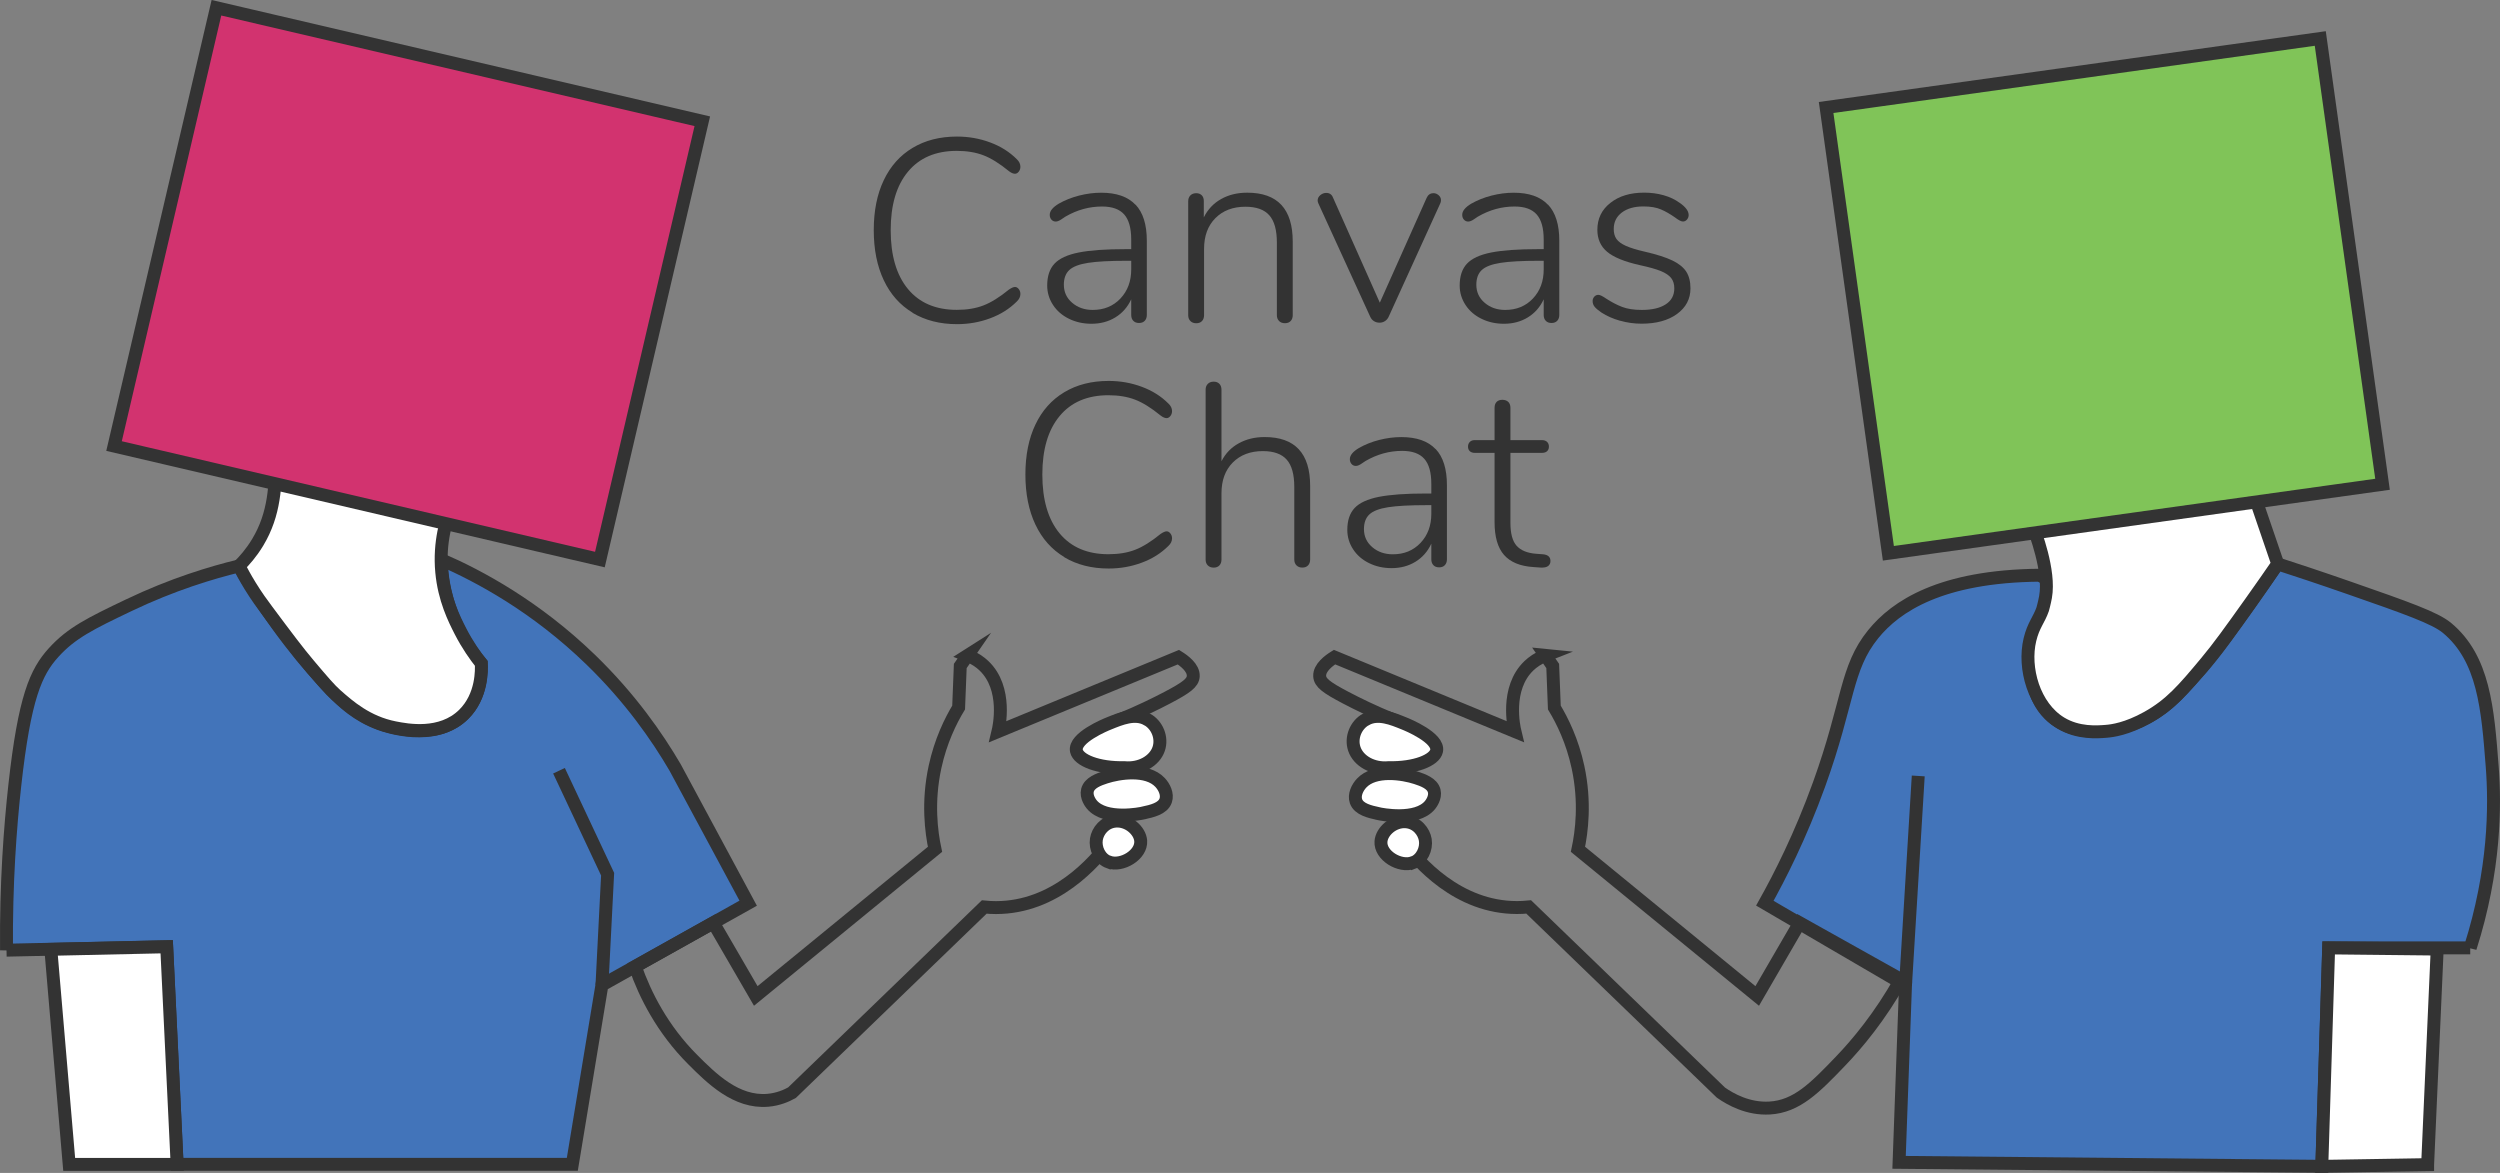 <?xml version="1.0" encoding="UTF-8"?>
<svg id="Layer_2" data-name="Layer 2" xmlns="http://www.w3.org/2000/svg" viewBox="0 0 579.97 272.11">
  <rect x="0" y="0" width="579.97" height="272.11" fill="#808080" stroke="none"/>
  <defs>
    <style>
      .cls-1 {
        fill: none;
      }

      .cls-1, .cls-2, .cls-3, .cls-4, .cls-5 {
        stroke: #333;
        stroke-miterlimit: 10;
        stroke-width: 3px;
      }

      .cls-6 {
        fill: #333;
      }

      .cls-2 {
        fill: #d2336f;
      }

      .cls-3 {
        fill: #4274ba;
      }

      .cls-4 {
        fill: #80c458;
      }

      .cls-5 {
        fill: #fff;
      }
    </style>
  </defs>
  <g id="Layer_1-2" data-name="Layer 1">
    <path class="cls-3" d="M1.51,220.45c-.13-15.6,.86-28.6,1.92-38.21,2.26-20.49,4.91-26.34,9-30.85,4.13-4.56,8.56-6.74,17.44-10.98,10.21-4.88,19.23-7.57,25.58-9.12,8.07,13.81,15.95,23.1,21.43,28.82,2.65,2.77,6,5.9,11.21,7.81,1.38,.51,12.74,4.48,19.48-2.2,4.09-4.06,4.15-9.9,4.08-11.83-2.37-2.79-5.77-7.56-7.75-14.28-1.11-3.75-1.48-7.13-1.56-9.8,8.95,3.91,21.98,10.91,34.69,23.22,9.19,8.9,15.43,17.9,19.58,25l16.96,31.5-33.93,18.98-6.87,41.6H41.09l-2.42-50.49-37.16,.81Z"/>
    <polygon class="cls-5" points="16.05 270.13 11.79 220.23 38.67 219.64 41.09 270.13 16.05 270.13"/>
    <polyline class="cls-1" points="129.68 178.8 140.96 202.8 139.65 228.53"/>
    <path class="cls-5" d="M55.45,131.3c1.2-1.18,2.83-2.99,4.33-5.48,3.98-6.61,4.14-13.24,4.22-20.3,.04-3.68-.18-8.73-1.31-14.68,2.05,3.88,5.37,8.98,10.69,13.69,12.17,10.79,26.37,12.16,31.55,12.4-1.35,3.28-3.09,8.89-2.45,15.77,.58,6.3,2.9,10.92,4.36,13.77,1.65,3.21,3.42,5.69,4.81,7.44,.08,1.36,.29,7.53-4.08,11.83-5.27,5.18-13.14,3.65-16,3.09-6.41-1.26-10.64-4.99-13.57-7.57-1.51-1.34-3.1-3.21-6.28-6.97-2.66-3.15-5.04-6.33-9.79-12.7-1.11-1.49-2.4-3.23-3.91-5.69-1.15-1.87-2-3.47-2.57-4.58Z"/>
    <g>
      <path class="cls-1" d="M224.47,152.04l-1.7,2.46c-.13,3.21-.25,6.43-.38,9.64-1.86,3.08-4.17,7.74-5.48,13.8-1.77,8.21-.85,15.1,0,19.09l-41.58,34.02c-3.28-5.66-6.56-11.32-9.85-16.97-6.04,3.38-12.08,6.76-18.13,10.14,2.31,6.59,6.31,14.54,13.35,21.59,4.34,4.34,10.1,10.08,17.45,9.44,2.42-.21,4.35-1.07,5.58-1.76,14.87-14.36,29.74-28.72,44.6-43.08,1.89,.19,3.64,.17,5.22,.02,13.17-1.24,21.71-12.04,24.53-16,.54-9.14,1.09-18.27,1.63-27.41,4.64-1.91,8.39-3.75,11.11-5.18,4.39-2.31,5.92-3.43,6-4.97,.1-1.99-2.21-3.65-3.44-4.42-13.95,5.76-27.91,11.52-41.86,17.27,.21-.87,2.3-10.02-3.28-15.3-.83-.78-2.04-1.69-3.79-2.37Z"/>
      <path class="cls-5" d="M257.22,199.98c3.04,1.1,7.65-1.68,7.41-4.91-.17-2.35-2.89-4.83-5.85-4.58-2.52,.21-4.12,2.3-4.43,4.19-.34,2.09,.79,4.56,2.86,5.31Z"/>
      <path class="cls-5" d="M265.22,188.6c1.97-.43,4.54-.99,5.2-2.87,.52-1.48-.34-3.19-1.3-4.21-3.06-3.27-9.56-2.22-12.63-1.22-1.56,.51-3.76,1.27-4.21,3.03-.39,1.57,.81,3.07,.99,3.29,3.16,3.82,11.43,2.1,11.94,1.99Z"/>
      <path class="cls-5" d="M266.05,166.85c2.41,1.3,3.63,4.31,2.75,6.89-.96,2.82-4.29,4.7-7.96,4.35-6.08,.13-10.66-1.71-11.12-3.89-.64-3.03,6.83-6.09,7.49-6.35,2.84-1.16,6.08-2.49,8.84-.99Z"/>
    </g>
    <path class="cls-3" d="M573.06,219.9c5.76-18.09,5.8-33,5.1-42.07-1.03-13.39-1.93-25.09-10.52-32.19-2.77-2.29-9.43-4.64-22.63-9.24-6.9-2.41-12.64-4.3-16.62-5.59-4.65,6.87-8.75,12.6-11.96,16.99-4.7,6.42-7.22,8.98-10.33,12.32-2.1,2.26-5.62,5.75-11.21,7.81-1.38,.51-12.74,4.48-19.48-2.2-4.09-4.06-4.15-9.9-4.08-11.83,6.33-3.09,9.31-9.4,7.75-14.28-1.24-3.89-5-5.73-6-6.18-22.81,.24-33.24,7.17-38.52,13.68-6.42,7.91-5.63,15.66-12.55,34.83-4.35,12.04-9.16,21.45-12.59,27.58,10.88,6.35,21.76,12.7,32.63,19.06-.5,13.69-.99,27.38-1.49,41.06,32.69,.31,65.39,.61,98.08,.92,.53-16.89,1.06-33.79,1.59-50.68h32.83Z"/>
    <path class="cls-5" d="M563.18,270.18c.74-16.67,1.48-33.34,2.22-50.01l-25.18-.27c-.53,16.89-1.06,33.79-1.59,50.68,8.18-.13,16.36-.27,24.55-.4Z"/>
    <path class="cls-1" d="M445.01,180.01c-.99,16.2-1.97,32.4-2.96,48.59"/>
    <path class="cls-5" d="M528.39,130.81c-1.51,2.19-3.72,5.38-6.44,9.2-4.76,6.67-7.14,10.01-10.18,13.66-5.22,6.27-8.26,9.81-13.63,12.8-4.74,2.64-8.1,3.08-9.57,3.19-2.01,.16-6.47,.52-10.48-1.92-6.24-3.8-8.75-12.77-7.17-19.35,.81-3.37,2.1-4.58,2.96-7.06,0,0,.41-1.45,.66-2.84,1.09-6.05-2.51-15.32-3.01-16.59,17.05-2.61,34.1-5.22,51.16-7.82,1.91,5.58,3.82,11.15,5.72,16.73Z"/>
    <g>
      <path class="cls-6" d="M211.72,72.54c-2.92-1.75-5.15-4.26-6.7-7.54-1.55-3.28-2.32-7.15-2.32-11.61s.77-8.33,2.32-11.58c1.55-3.26,3.78-5.76,6.7-7.51,2.92-1.75,6.34-2.62,10.29-2.62,2.69,0,5.26,.45,7.69,1.36,2.43,.9,4.5,2.2,6.18,3.89,.56,.52,.84,1.11,.84,1.75,0,.44-.13,.82-.39,1.15-.26,.32-.55,.48-.87,.48-.4,0-.87-.2-1.39-.6-2.17-1.77-4.14-3-5.91-3.68-1.77-.68-3.84-1.03-6.21-1.03-4.87,0-8.64,1.61-11.31,4.83-2.68,3.22-4.01,7.74-4.01,13.58s1.34,10.42,4.01,13.64c2.67,3.22,6.45,4.83,11.31,4.83,2.37,0,4.44-.34,6.21-1.03,1.77-.68,3.74-1.91,5.91-3.68,.6-.4,1.06-.6,1.39-.6s.61,.16,.87,.48c.26,.32,.39,.7,.39,1.15,0,.64-.28,1.23-.84,1.75-1.69,1.69-3.75,2.99-6.18,3.89-2.43,.91-5,1.36-7.69,1.36-3.94,0-7.37-.88-10.29-2.62Z"/>
      <path class="cls-6" d="M263.43,47.47c1.75,1.85,2.62,4.65,2.62,8.39v17.2c0,.56-.16,1.02-.48,1.36-.32,.34-.76,.51-1.33,.51s-1.01-.17-1.33-.51c-.32-.34-.48-.79-.48-1.36v-3.62c-.84,1.81-2.07,3.21-3.68,4.19-1.61,.99-3.46,1.48-5.55,1.48-1.89,0-3.62-.38-5.19-1.15-1.57-.76-2.81-1.83-3.71-3.2-.9-1.37-1.36-2.88-1.36-4.52,0-2.17,.56-3.86,1.69-5.07,1.13-1.21,3-2.07,5.61-2.59,2.61-.52,6.25-.78,10.92-.78h1.27v-2.23c0-2.65-.54-4.59-1.63-5.82-1.09-1.23-2.8-1.84-5.13-1.84-2.98,0-5.81,.78-8.51,2.35-.12,.08-.43,.29-.94,.63-.5,.34-.94,.51-1.3,.51-.4,0-.73-.15-1-.45-.26-.3-.39-.67-.39-1.12,0-.88,.7-1.75,2.11-2.59,1.41-.8,2.98-1.43,4.71-1.87,1.73-.44,3.44-.66,5.13-.66,3.54,0,6.18,.93,7.93,2.78Zm-3.5,21.78c1.67-1.77,2.5-4.02,2.5-6.76v-1.99h-1.15c-3.86,0-6.82,.16-8.87,.48-2.05,.32-3.5,.88-4.34,1.66s-1.27,1.92-1.27,3.41c0,1.69,.64,3.09,1.93,4.19,1.29,1.11,2.88,1.66,4.77,1.66,2.61,0,4.76-.88,6.43-2.65Z"/>
      <path class="cls-6" d="M299.9,56.04v17.07c0,.56-.16,1.02-.48,1.36-.32,.34-.76,.51-1.33,.51s-1.02-.17-1.36-.51c-.34-.34-.51-.79-.51-1.36v-16.83c0-2.9-.58-5.01-1.75-6.33-1.17-1.33-3.02-1.99-5.55-1.99-2.9,0-5.22,.89-6.97,2.65-1.75,1.77-2.62,4.14-2.62,7.12v15.39c0,.56-.16,1.02-.48,1.36-.32,.34-.76,.51-1.33,.51s-1.02-.17-1.36-.51c-.34-.34-.51-.79-.51-1.36v-26.43c0-.56,.17-1.02,.51-1.36,.34-.34,.79-.51,1.36-.51,.52,0,.94,.16,1.27,.48,.32,.32,.48,.76,.48,1.33v3.8c.92-1.85,2.26-3.27,4.01-4.25,1.75-.99,3.77-1.48,6.06-1.48,7.04,0,10.56,3.78,10.56,11.34Z"/>
      <path class="cls-6" d="M332.54,44.81c.44,0,.84,.16,1.21,.48,.36,.32,.54,.7,.54,1.15,0,.28-.06,.54-.18,.78l-11.95,26.25c-.2,.44-.49,.78-.88,1.03-.38,.24-.79,.36-1.24,.36-.48,0-.92-.12-1.3-.36-.38-.24-.67-.58-.87-1.03l-12.01-26.25c-.12-.24-.18-.48-.18-.72,0-.48,.21-.89,.63-1.24,.42-.34,.88-.51,1.36-.51,.76,0,1.29,.36,1.57,1.09l10.86,24.38,10.86-24.31c.32-.72,.84-1.09,1.57-1.09Z"/>
      <path class="cls-6" d="M359.12,47.47c1.75,1.85,2.62,4.65,2.62,8.39v17.2c0,.56-.16,1.02-.48,1.36-.32,.34-.76,.51-1.33,.51s-1.01-.17-1.33-.51c-.32-.34-.48-.79-.48-1.36v-3.62c-.84,1.81-2.07,3.21-3.68,4.19-1.61,.99-3.46,1.48-5.55,1.48-1.89,0-3.62-.38-5.19-1.15-1.57-.76-2.81-1.83-3.71-3.2-.9-1.37-1.36-2.88-1.36-4.52,0-2.17,.56-3.86,1.69-5.07,1.13-1.21,3-2.07,5.61-2.59,2.61-.52,6.25-.78,10.92-.78h1.27v-2.23c0-2.65-.54-4.59-1.63-5.82-1.09-1.23-2.8-1.84-5.13-1.84-2.98,0-5.81,.78-8.51,2.35-.12,.08-.43,.29-.94,.63-.5,.34-.94,.51-1.3,.51-.4,0-.73-.15-1-.45-.26-.3-.39-.67-.39-1.12,0-.88,.7-1.75,2.11-2.59,1.41-.8,2.98-1.43,4.71-1.87,1.73-.44,3.44-.66,5.13-.66,3.54,0,6.18,.93,7.93,2.78Zm-3.5,21.78c1.67-1.77,2.5-4.02,2.5-6.76v-1.99h-1.15c-3.86,0-6.82,.16-8.87,.48-2.05,.32-3.5,.88-4.34,1.66s-1.27,1.92-1.27,3.41c0,1.69,.64,3.09,1.93,4.19,1.29,1.11,2.88,1.66,4.77,1.66,2.61,0,4.76-.88,6.43-2.65Z"/>
      <path class="cls-6" d="M375.83,74.41c-1.63-.46-3.07-1.1-4.31-1.9-.76-.52-1.3-.98-1.6-1.36-.3-.38-.45-.81-.45-1.3,0-.4,.13-.74,.39-1.03,.26-.28,.57-.42,.94-.42s.99,.3,1.87,.91c1.17,.76,2.36,1.39,3.59,1.87,1.23,.48,2.76,.72,4.62,.72,2.37,0,4.22-.43,5.55-1.3,1.33-.86,1.99-2.1,1.99-3.71,0-.97-.24-1.76-.72-2.38-.48-.62-1.29-1.17-2.41-1.63-1.13-.46-2.74-.91-4.83-1.36-3.58-.8-6.12-1.84-7.63-3.11-1.51-1.27-2.26-2.97-2.26-5.1,0-2.57,1-4.66,3.02-6.24,2.01-1.59,4.62-2.38,7.84-2.38,1.57,0,3.07,.2,4.5,.6,1.43,.4,2.66,.99,3.71,1.75,1.41,.97,2.11,1.91,2.11,2.84,0,.4-.13,.75-.39,1.06-.26,.3-.57,.45-.94,.45-.4,0-1.03-.32-1.87-.97-1.09-.76-2.16-1.38-3.23-1.84-1.07-.46-2.42-.69-4.07-.69-2.09,0-3.76,.47-5.01,1.42-1.25,.95-1.87,2.22-1.87,3.83,0,.93,.21,1.69,.63,2.29s1.15,1.14,2.17,1.6c1.03,.46,2.5,.92,4.43,1.36,2.78,.64,4.91,1.33,6.4,2.05,1.49,.72,2.55,1.59,3.2,2.59,.64,1.01,.97,2.29,.97,3.86,0,2.45-1.04,4.43-3.11,5.94-2.07,1.51-4.82,2.26-8.24,2.26-1.69,0-3.35-.23-4.98-.69Z"/>
    </g>
    <g>
      <path class="cls-6" d="M246.9,129.23c-2.92-1.75-5.15-4.26-6.7-7.54-1.55-3.28-2.32-7.15-2.32-11.61s.77-8.33,2.32-11.58c1.55-3.26,3.78-5.76,6.7-7.51,2.92-1.75,6.34-2.62,10.29-2.62,2.69,0,5.26,.45,7.69,1.36,2.43,.9,4.5,2.2,6.18,3.89,.56,.52,.84,1.11,.84,1.75,0,.44-.13,.82-.39,1.15-.26,.32-.55,.48-.87,.48-.4,0-.87-.2-1.39-.6-2.17-1.77-4.14-3-5.91-3.68-1.77-.68-3.84-1.03-6.21-1.03-4.87,0-8.64,1.61-11.31,4.83-2.68,3.22-4.01,7.74-4.01,13.58s1.34,10.42,4.01,13.64c2.67,3.22,6.45,4.83,11.31,4.83,2.37,0,4.44-.34,6.21-1.03,1.77-.68,3.74-1.91,5.91-3.68,.6-.4,1.06-.6,1.39-.6s.61,.16,.87,.48c.26,.32,.39,.7,.39,1.15,0,.64-.28,1.23-.84,1.75-1.69,1.69-3.75,2.99-6.18,3.89-2.43,.91-5,1.36-7.69,1.36-3.94,0-7.37-.88-10.29-2.62Z"/>
      <path class="cls-6" d="M303.94,112.73v17.07c0,.56-.16,1.02-.48,1.36-.32,.34-.76,.51-1.33,.51s-1.02-.17-1.36-.51c-.34-.34-.51-.79-.51-1.36v-16.83c0-2.9-.58-5.01-1.75-6.33-1.17-1.33-3.02-1.99-5.55-1.99-2.9,0-5.22,.89-6.97,2.65-1.75,1.77-2.62,4.14-2.62,7.12v15.39c0,.56-.16,1.02-.48,1.36-.32,.34-.76,.51-1.33,.51s-1.02-.17-1.36-.51c-.34-.34-.51-.79-.51-1.36v-39.4c0-.56,.17-1.02,.51-1.36s.79-.51,1.36-.51,1,.17,1.33,.51c.32,.34,.48,.79,.48,1.36v16.59c.92-1.81,2.26-3.2,4.01-4.16,1.75-.97,3.75-1.45,6-1.45,7.04,0,10.56,3.78,10.56,11.34Z"/>
      <path class="cls-6" d="M333.05,104.16c1.75,1.85,2.62,4.65,2.62,8.39v17.2c0,.56-.16,1.02-.48,1.36-.32,.34-.76,.51-1.33,.51s-1.01-.17-1.33-.51c-.32-.34-.48-.79-.48-1.36v-3.62c-.84,1.81-2.07,3.21-3.68,4.19-1.61,.99-3.46,1.48-5.55,1.48-1.89,0-3.62-.38-5.19-1.15-1.57-.76-2.81-1.83-3.71-3.2-.9-1.37-1.36-2.88-1.36-4.52,0-2.17,.56-3.86,1.69-5.07,1.13-1.21,3-2.07,5.61-2.59,2.61-.52,6.25-.78,10.92-.78h1.27v-2.23c0-2.65-.54-4.59-1.63-5.82-1.09-1.23-2.8-1.84-5.13-1.84-2.98,0-5.81,.78-8.51,2.35-.12,.08-.43,.29-.94,.63-.5,.34-.94,.51-1.3,.51-.4,0-.73-.15-1-.45-.26-.3-.39-.67-.39-1.12,0-.88,.7-1.75,2.11-2.59,1.41-.8,2.98-1.43,4.71-1.87,1.73-.44,3.44-.66,5.13-.66,3.54,0,6.18,.93,7.93,2.78Zm-3.5,21.78c1.67-1.77,2.5-4.02,2.5-6.76v-1.99h-1.15c-3.86,0-6.82,.16-8.87,.48-2.05,.32-3.5,.88-4.34,1.66s-1.27,1.92-1.27,3.41c0,1.69,.64,3.09,1.93,4.19,1.29,1.11,2.88,1.66,4.77,1.66,2.61,0,4.76-.88,6.43-2.65Z"/>
      <path class="cls-6" d="M359.69,130.16c0,.48-.18,.87-.54,1.15-.36,.28-.95,.4-1.75,.36l-1.69-.12c-3.06-.2-5.32-1.14-6.79-2.81-1.47-1.67-2.2-4.21-2.2-7.63v-16.05h-4.59c-.48,0-.87-.13-1.15-.39-.28-.26-.42-.61-.42-1.06s.14-.8,.42-1.09,.66-.42,1.15-.42h4.59v-7.48c0-.6,.16-1.06,.48-1.39,.32-.32,.76-.48,1.33-.48s1.02,.16,1.36,.48c.34,.32,.51,.78,.51,1.39v7.48h7.3c.52,0,.92,.14,1.21,.42,.28,.28,.42,.64,.42,1.09s-.14,.79-.42,1.06c-.28,.26-.68,.39-1.21,.39h-7.3v16.23c0,2.49,.48,4.27,1.45,5.34,.97,1.07,2.47,1.68,4.52,1.84l1.63,.12c1.13,.12,1.69,.64,1.69,1.57Z"/>
    </g>
    <g>
      <path class="cls-1" d="M358.51,152.04l1.7,2.46c.13,3.21,.25,6.43,.38,9.64,1.86,3.08,4.17,7.74,5.48,13.8,1.77,8.21,.85,15.1,0,19.09l41.58,34.02c3.28-5.66,6.56-11.32,9.85-16.97,7.82,4.38,15.65,8.76,23.47,13.13-4.89,8.72-10.11,14.91-13.92,18.89-6.06,6.33-10.25,10.59-16.53,10.95-4.98,.28-9.04-2.01-11.28-3.57-14.87-14.36-29.74-28.72-44.6-43.08-1.89,.19-3.64,.17-5.22,.02-13.17-1.24-21.71-12.04-24.53-16-.54-9.14-1.09-18.27-1.63-27.41-4.64-1.91-8.39-3.75-11.11-5.18-4.39-2.31-5.92-3.43-6-4.97-.1-1.99,2.21-3.65,3.44-4.42,13.95,5.76,27.91,11.52,41.86,17.27-.21-.87-2.3-10.02,3.28-15.3,.83-.78,2.04-1.69,3.79-2.37Z"/>
      <path class="cls-5" d="M316.94,166.85c-2.41,1.3-3.63,4.31-2.75,6.89,.96,2.82,4.29,4.7,7.96,4.35,6.08,.13,10.66-1.71,11.12-3.89,.64-3.03-6.83-6.09-7.49-6.35-2.84-1.16-6.08-2.49-8.84-.99Z"/>
      <path class="cls-5" d="M327.78,200.13c-3.04,1.1-7.65-1.68-7.41-4.91,.17-2.35,2.89-4.83,5.85-4.58,2.52,.21,4.12,2.3,4.43,4.19,.34,2.09-.79,4.56-2.86,5.31Z"/>
      <path class="cls-5" d="M319.78,188.75c-1.97-.43-4.54-.99-5.2-2.87-.52-1.48,.34-3.19,1.3-4.21,3.06-3.27,9.56-2.22,12.63-1.22,1.56,.51,3.76,1.27,4.21,3.03,.39,1.57-.81,3.07-.99,3.29-3.16,3.82-11.43,2.1-11.94,1.99Z"/>
    </g>
    <rect class="cls-2" x="36.81" y="13.6" width="115.75" height="104.42" transform="translate(17.46 -19.82) rotate(13.15)"/>
    <rect class="cls-4" x="430.3" y="16.44" width="115.75" height="104.42" transform="translate(-4.8 68.17) rotate(-7.95)"/>
  </g>
</svg>